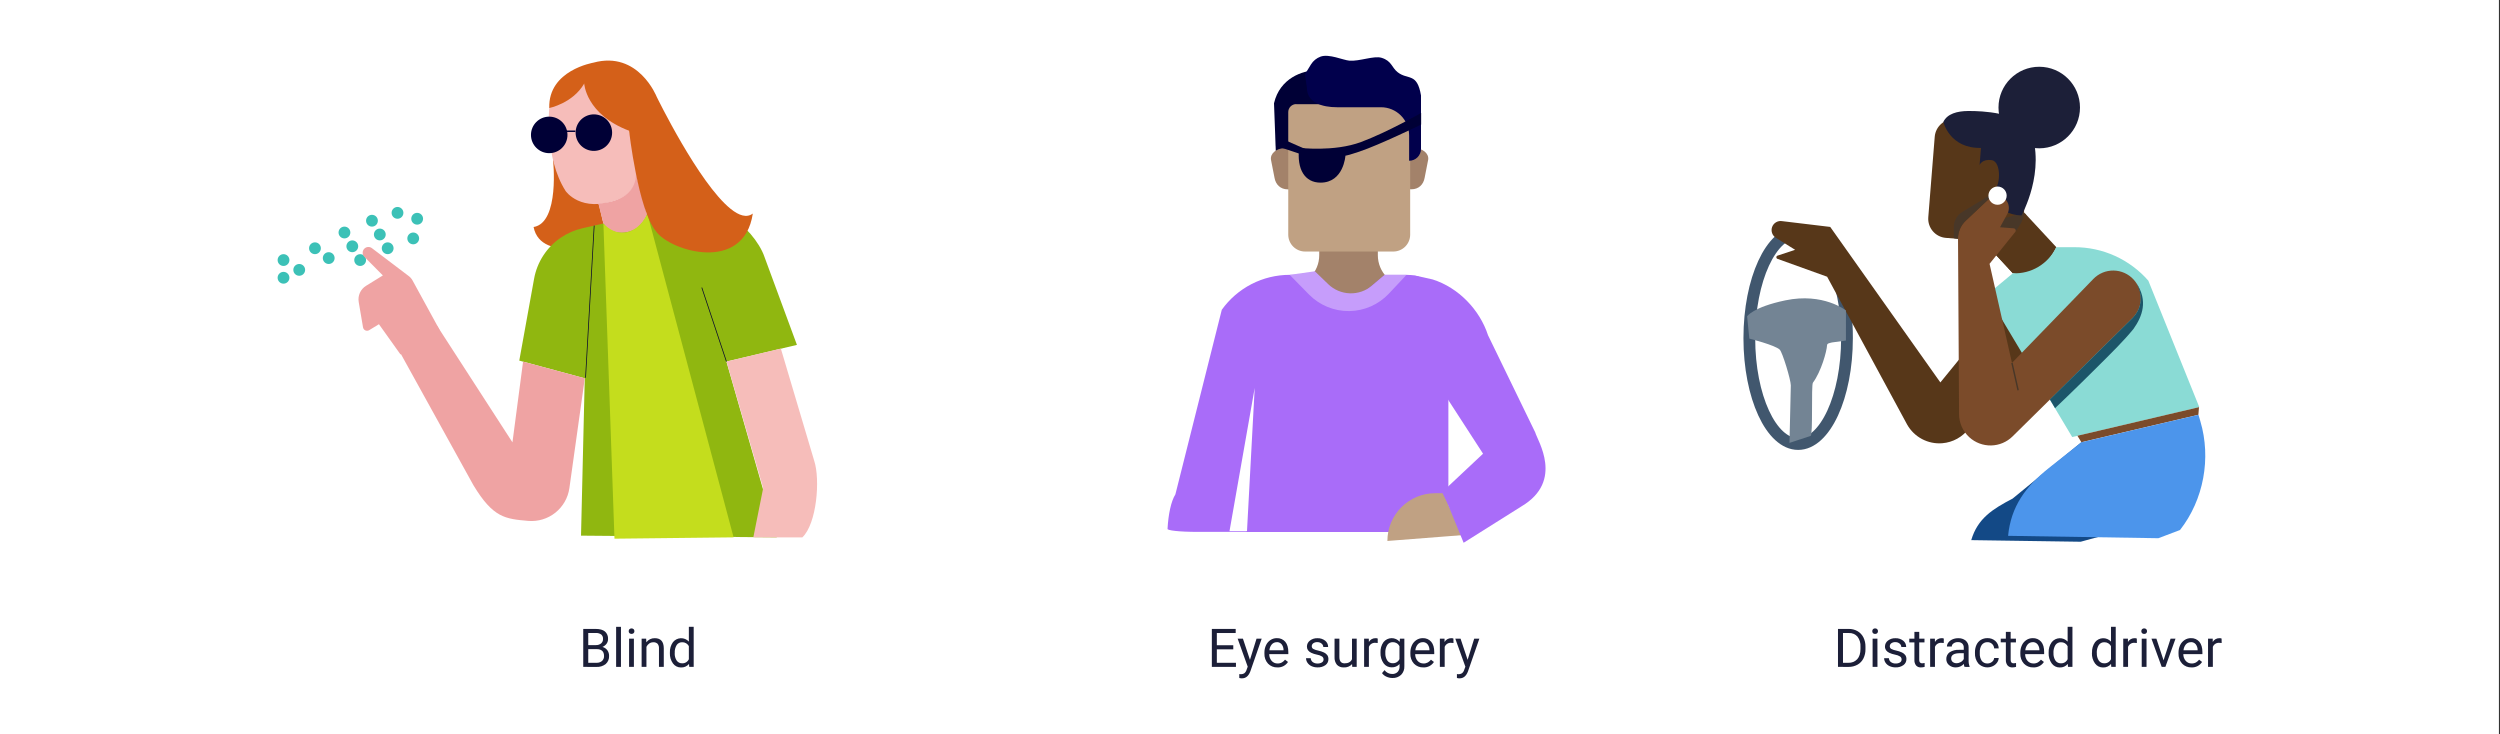 <svg width="1702" height="500" viewBox="0 0 1702 500" fill="none" xmlns="http://www.w3.org/2000/svg">
<rect x="0" y="0" width="1702" height="500" fill="#333333" stroke="none"/>
<g clip-path="url(#clip0_1_103)">
<path d="M1701.26 0H0V500H1701.26V0Z" fill="white"/>
<path d="M1257.43 230.211C1257.43 270.021 1242.54 302.298 1224.18 302.298C1205.83 302.298 1190.94 269.981 1190.94 230.211C1190.94 190.441 1205.83 158.114 1224.18 158.114C1236.24 158.114 1246.78 172.01 1252.62 192.804C1255.9 204.999 1257.52 217.582 1257.43 230.211Z" stroke="#41576E" stroke-width="8" stroke-miterlimit="10"/>
<path d="M397.072 454.016V428.172H405.52C408.319 428.172 410.425 428.751 411.838 429.909C412.563 430.547 413.132 431.343 413.499 432.236C413.867 433.13 414.024 434.096 413.957 435.06C413.976 436.208 413.621 437.331 412.948 438.261C412.222 439.218 411.253 439.964 410.142 440.422C411.465 440.768 412.631 441.551 413.453 442.644C414.273 443.783 414.698 445.159 414.664 446.562C414.716 447.583 414.541 448.602 414.152 449.547C413.763 450.492 413.169 451.339 412.413 452.026C410.612 453.463 408.344 454.183 406.045 454.046L397.072 454.016ZM400.484 439.19H405.621C406.91 439.255 408.181 438.858 409.204 438.069C409.642 437.699 409.99 437.234 410.221 436.709C410.452 436.184 410.56 435.613 410.536 435.039C410.587 434.461 410.502 433.879 410.286 433.34C410.071 432.802 409.731 432.321 409.294 431.939C408.182 431.194 406.855 430.839 405.52 430.929H400.473L400.484 439.19ZM400.484 441.927V451.228H406.105C407.467 451.302 408.806 450.862 409.86 449.996C410.321 449.562 410.683 449.033 410.92 448.446C411.157 447.858 411.264 447.226 411.232 446.593C411.232 443.482 409.55 441.927 406.186 441.927H400.484Z" fill="#1C1F38"/>
<path d="M422.747 454.015H419.457V426.748H422.747V454.015Z" fill="#1C1F38"/>
<path d="M428.016 429.717C428.007 429.222 428.179 428.74 428.501 428.364C428.899 428.007 429.415 427.81 429.949 427.81C430.484 427.81 430.999 428.007 431.398 428.364C431.734 428.733 431.914 429.218 431.902 429.717C431.915 430.207 431.734 430.683 431.398 431.04C430.994 431.385 430.48 431.575 429.949 431.575C429.418 431.575 428.905 431.385 428.501 431.04C428.175 430.678 428.001 430.204 428.016 429.717ZM431.559 454.015H428.279V434.827H431.559V454.015Z" fill="#1C1F38"/>
<path d="M439.915 434.827L440.026 437.241C440.694 436.356 441.564 435.644 442.563 435.162C443.561 434.681 444.66 434.445 445.769 434.474C449.806 434.474 451.851 436.763 451.905 441.341V454.015H448.625V441.301C448.697 440.208 448.359 439.127 447.676 438.271C447.29 437.911 446.833 437.635 446.334 437.461C445.835 437.287 445.306 437.219 444.779 437.261C443.778 437.241 442.796 437.538 441.974 438.109C441.163 438.679 440.515 439.453 440.096 440.351V454.015H436.816V434.827H439.915Z" fill="#1C1F38"/>
<path d="M456.064 444.25C455.948 441.725 456.684 439.236 458.153 437.18C458.794 436.375 459.601 435.718 460.52 435.255C461.438 434.792 462.446 434.533 463.474 434.497C464.502 434.46 465.526 434.647 466.475 435.044C467.424 435.441 468.276 436.039 468.972 436.796V426.748H472.262V454.016H469.235L469.073 451.996C468.41 452.796 467.569 453.431 466.618 453.85C465.667 454.269 464.631 454.461 463.593 454.409C462.532 454.427 461.484 454.187 460.536 453.711C459.589 453.234 458.771 452.535 458.153 451.673C456.673 449.599 455.934 447.088 456.053 444.543L456.064 444.25ZM459.344 444.623C459.236 446.428 459.71 448.219 460.696 449.734C461.113 450.328 461.673 450.809 462.323 451.132C462.974 451.454 463.695 451.609 464.42 451.582C465.373 451.623 466.316 451.378 467.127 450.877C467.938 450.377 468.581 449.644 468.972 448.774V439.957C468.563 439.114 467.918 438.409 467.115 437.926C466.312 437.444 465.386 437.206 464.451 437.241C463.719 437.211 462.992 437.366 462.336 437.691C461.68 438.015 461.116 438.5 460.696 439.099C459.692 440.758 459.23 442.689 459.374 444.623H459.344Z" fill="#1C1F38"/>
<path d="M839.617 442.068H828.425V451.228H841.434V454.015H825.023V428.172H841.253V430.959H828.425V439.281H839.617V442.068Z" fill="#1C1F38"/>
<path d="M850.972 449.208L855.443 434.807H858.956L851.245 457.025C850.047 460.216 848.15 461.812 845.552 461.812H844.927L843.705 461.58V458.914L844.594 458.984C845.507 459.039 846.414 458.806 847.187 458.318C847.939 457.669 848.474 456.805 848.722 455.844L849.448 453.894L842.605 434.827H846.188L850.972 449.208Z" fill="#1C1F38"/>
<path d="M869.623 454.369C868.444 454.413 867.269 454.207 866.175 453.765C865.081 453.323 864.093 452.655 863.275 451.804C862.435 450.878 861.787 449.796 861.366 448.62C860.945 447.443 860.76 446.195 860.822 444.947V444.341C860.79 442.58 861.163 440.835 861.912 439.241C862.574 437.809 863.622 436.592 864.94 435.726C866.2 434.893 867.678 434.45 869.189 434.454C870.283 434.393 871.377 434.583 872.386 435.01C873.395 435.437 874.294 436.09 875.012 436.918C876.392 438.567 877.085 440.924 877.092 443.987V445.351H864.092C864.064 447.035 864.657 448.671 865.757 449.946C866.262 450.514 866.885 450.965 867.583 451.267C868.28 451.568 869.035 451.714 869.795 451.693C870.824 451.725 871.842 451.477 872.742 450.976C873.562 450.496 874.279 449.857 874.851 449.097L876.869 450.663C876.098 451.867 875.02 452.845 873.747 453.496C872.474 454.148 871.051 454.449 869.623 454.369ZM869.209 437.201C868.583 437.19 867.962 437.313 867.388 437.562C866.813 437.811 866.299 438.18 865.879 438.645C864.911 439.782 864.328 441.196 864.213 442.684H873.832V442.432C873.828 441.024 873.352 439.658 872.479 438.554C872.073 438.091 871.569 437.724 871.003 437.481C870.437 437.238 869.824 437.125 869.209 437.15V437.201Z" fill="#1C1F38"/>
<path d="M901.082 448.966C901.09 448.573 901.003 448.183 900.827 447.831C900.651 447.479 900.392 447.176 900.073 446.946C899.004 446.296 897.817 445.863 896.581 445.674C895.212 445.419 893.882 444.988 892.624 444.391C891.764 443.994 891.018 443.386 890.454 442.624C889.978 441.896 889.735 441.04 889.758 440.17C889.751 439.385 889.93 438.609 890.281 437.907C890.632 437.204 891.144 436.596 891.776 436.13C893.228 434.999 895.034 434.419 896.873 434.494C898.783 434.411 900.661 435.008 902.172 436.181C902.818 436.695 903.336 437.352 903.686 438.1C904.036 438.848 904.209 439.667 904.19 440.493H900.89C900.888 440.045 900.784 439.603 900.586 439.201C900.389 438.798 900.103 438.446 899.75 438.17C898.945 437.489 897.917 437.13 896.863 437.16C895.868 437.104 894.882 437.378 894.057 437.938C893.742 438.171 893.486 438.475 893.31 438.826C893.135 439.178 893.045 439.565 893.048 439.958C893.034 440.312 893.113 440.663 893.278 440.977C893.443 441.291 893.687 441.556 893.987 441.745C895.056 442.308 896.207 442.7 897.398 442.907C898.773 443.191 900.11 443.631 901.385 444.219C902.279 444.635 903.056 445.266 903.645 446.057C904.151 446.838 904.408 447.753 904.382 448.683C904.408 449.483 904.237 450.276 903.885 450.994C903.533 451.713 903.011 452.334 902.364 452.804C900.805 453.899 898.927 454.446 897.025 454.359C895.619 454.386 894.224 454.107 892.937 453.541C891.821 453.048 890.861 452.259 890.162 451.258C889.507 450.334 889.154 449.23 889.152 448.097H892.352C892.364 448.604 892.489 449.102 892.718 449.554C892.947 450.007 893.273 450.403 893.674 450.713C894.614 451.412 895.764 451.768 896.934 451.723C897.996 451.781 899.051 451.517 899.962 450.966C900.305 450.758 900.589 450.464 900.785 450.114C900.982 449.763 901.084 449.368 901.082 448.966Z" fill="#1C1F38"/>
<path d="M920.49 452.117C919.781 452.892 918.906 453.497 917.931 453.887C916.956 454.276 915.906 454.441 914.858 454.369C913.996 454.427 913.132 454.298 912.325 453.989C911.519 453.68 910.788 453.2 910.185 452.581C909.011 451.085 908.432 449.207 908.56 447.31V434.827H911.851V447.239C911.851 450.148 913.031 451.602 915.393 451.602C917.906 451.602 919.572 450.673 920.44 448.794V434.827H923.639V454.016H920.611L920.49 452.117Z" fill="#1C1F38"/>
<path d="M937.936 437.756C937.406 437.672 936.866 437.632 936.326 437.635C935.396 437.559 934.466 437.785 933.676 438.28C932.886 438.775 932.286 439.512 931.946 440.382V454.015H928.685V434.827H931.876L931.936 437.049C932.386 436.242 933.056 435.574 933.856 435.12C934.666 434.666 935.586 434.442 936.506 434.474C937.006 434.446 937.506 434.533 937.956 434.726L937.936 437.756Z" fill="#1C1F38"/>
<path d="M939.836 444.25C939.706 441.703 940.436 439.186 941.916 437.11C942.576 436.295 943.406 435.635 944.346 435.176C945.286 434.718 946.316 434.471 947.366 434.455C948.416 434.439 949.456 434.653 950.406 435.082C951.366 435.511 952.216 436.144 952.896 436.938L953.056 434.807H956.086V453.551C956.146 454.63 955.976 455.71 955.596 456.722C955.216 457.733 954.636 458.655 953.876 459.429C953.076 460.164 952.146 460.733 951.126 461.103C950.106 461.472 949.026 461.634 947.946 461.58C946.546 461.575 945.176 461.272 943.906 460.691C942.686 460.182 941.636 459.338 940.876 458.257L942.586 456.237C943.176 457.045 943.956 457.702 944.856 458.155C945.746 458.607 946.736 458.843 947.736 458.843C948.416 458.883 949.106 458.785 949.746 458.554C950.386 458.323 950.976 457.964 951.476 457.5C951.946 456.99 952.306 456.391 952.536 455.738C952.766 455.086 952.856 454.393 952.816 453.702V452.046C952.146 452.804 951.316 453.401 950.386 453.794C949.456 454.188 948.446 454.367 947.436 454.319C946.376 454.342 945.326 454.107 944.376 453.633C943.426 453.16 942.606 452.463 941.986 451.602C940.476 449.457 939.716 446.871 939.836 444.25ZM943.136 444.623C943.046 446.404 943.516 448.169 944.466 449.673C944.886 450.272 945.446 450.757 946.096 451.082C946.746 451.407 947.466 451.561 948.196 451.531C949.146 451.567 950.096 451.318 950.906 450.817C951.716 450.315 952.356 449.583 952.756 448.713V439.937C952.346 439.093 951.706 438.384 950.896 437.897C950.096 437.41 949.176 437.164 948.236 437.19C947.506 437.162 946.776 437.317 946.126 437.641C945.476 437.966 944.906 438.45 944.486 439.049C943.466 440.721 942.996 442.669 943.136 444.623Z" fill="#1C1F38"/>
<path d="M968.976 454.369C967.796 454.412 966.616 454.205 965.526 453.764C964.426 453.322 963.436 452.654 962.616 451.804C960.926 449.931 960.056 447.465 960.176 444.947V444.341C960.146 442.58 960.516 440.835 961.266 439.241C961.926 437.809 962.976 436.592 964.296 435.726C965.556 434.893 967.036 434.45 968.546 434.454C969.636 434.393 970.726 434.583 971.736 435.01C972.746 435.437 973.646 436.09 974.366 436.918C975.756 438.567 976.446 440.924 976.436 443.987V445.351H963.456C963.426 447.034 964.016 448.669 965.106 449.946C965.616 450.512 966.236 450.962 966.936 451.264C967.636 451.565 968.386 451.712 969.146 451.693C970.176 451.725 971.186 451.481 972.086 450.986C972.906 450.503 973.616 449.865 974.196 449.107L976.216 450.673C975.436 451.874 974.366 452.849 973.096 453.498C971.826 454.147 970.406 454.448 968.976 454.369ZM968.566 437.201C967.936 437.19 967.316 437.313 966.746 437.562C966.166 437.811 965.656 438.18 965.236 438.645C964.266 439.782 963.686 441.196 963.566 442.684H973.176V442.432C973.176 441.025 972.706 439.66 971.836 438.554C971.426 438.091 970.926 437.724 970.356 437.481C969.786 437.238 969.176 437.125 968.566 437.15V437.201Z" fill="#1C1F38"/>
<path d="M989.536 437.756C988.996 437.672 988.456 437.632 987.916 437.635C986.996 437.559 986.066 437.785 985.276 438.28C984.486 438.775 983.876 439.512 983.536 440.382V454.015H980.256V434.827H983.446V437.049C983.906 436.245 984.576 435.581 985.386 435.128C986.196 434.674 987.106 434.448 988.036 434.474C988.526 434.446 989.026 434.533 989.486 434.726L989.536 437.756Z" fill="#1C1F38"/>
<path d="M999.156 449.208L1003.63 434.807H1007.14L999.416 457.025C998.226 460.216 996.326 461.812 993.726 461.812H993.096L991.876 461.58V458.914L992.766 458.984C993.676 459.039 994.586 458.806 995.356 458.318C996.116 457.672 996.646 456.807 996.896 455.844L997.626 453.894L990.776 434.827H994.356L999.156 449.208Z" fill="#1C1F38"/>
<path d="M1251.3 454.016V428.172H1258.6C1260.68 428.131 1262.74 428.643 1264.55 429.657C1266.29 430.643 1267.69 432.118 1268.59 433.898C1269.56 435.863 1270.05 438.03 1270.01 440.22V441.897C1270.07 444.114 1269.58 446.311 1268.6 448.3C1267.71 450.083 1266.3 451.557 1264.56 452.531C1262.71 453.54 1260.62 454.057 1258.51 454.036L1251.3 454.016ZM1254.71 430.959V451.228H1258.3C1259.44 451.293 1260.57 451.106 1261.63 450.682C1262.69 450.258 1263.64 449.607 1264.42 448.774C1265.88 447.138 1266.61 444.812 1266.61 441.796V440.281C1266.78 437.83 1266.07 435.4 1264.59 433.434C1263.87 432.609 1262.96 431.958 1261.95 431.529C1260.94 431.101 1259.84 430.906 1258.74 430.959H1254.71Z" fill="#1C1F38"/>
<path d="M1274.64 429.717C1274.63 429.222 1274.8 428.74 1275.12 428.364C1275.31 428.172 1275.53 428.023 1275.78 427.927C1276.03 427.831 1276.3 427.791 1276.57 427.809C1276.83 427.791 1277.1 427.831 1277.36 427.927C1277.61 428.023 1277.84 428.172 1278.03 428.364C1278.35 428.739 1278.53 429.221 1278.52 429.717C1278.53 430.205 1278.36 430.679 1278.03 431.04C1277.84 431.229 1277.61 431.374 1277.35 431.467C1277.1 431.559 1276.83 431.596 1276.57 431.575C1276.3 431.597 1276.03 431.56 1275.78 431.467C1275.54 431.375 1275.31 431.229 1275.12 431.04C1274.8 430.678 1274.62 430.204 1274.64 429.717ZM1278.18 454.015H1274.87V434.827H1278.15L1278.18 454.015Z" fill="#1C1F38"/>
<path d="M1294.61 448.966C1294.62 448.573 1294.53 448.183 1294.36 447.831C1294.18 447.479 1293.92 447.175 1293.6 446.946C1292.53 446.296 1291.34 445.864 1290.1 445.674C1288.73 445.418 1287.4 444.987 1286.14 444.391C1285.29 443.994 1284.54 443.386 1283.98 442.624C1283.51 441.896 1283.26 441.04 1283.29 440.17C1283.28 439.385 1283.46 438.61 1283.81 437.908C1284.16 437.206 1284.67 436.597 1285.3 436.13C1286.76 434.999 1288.57 434.419 1290.41 434.494C1292.32 434.413 1294.19 435.011 1295.7 436.181C1296.35 436.694 1296.87 437.351 1297.22 438.099C1297.57 438.848 1297.74 439.667 1297.72 440.493H1294.42C1294.42 440.044 1294.31 439.601 1294.11 439.198C1293.91 438.796 1293.62 438.444 1293.27 438.17C1292.47 437.487 1291.44 437.127 1290.39 437.16C1289.4 437.103 1288.41 437.376 1287.59 437.938C1287.27 438.17 1287.01 438.474 1286.84 438.825C1286.66 439.177 1286.57 439.565 1286.58 439.958C1286.56 440.312 1286.64 440.664 1286.81 440.977C1286.97 441.291 1287.22 441.556 1287.52 441.745C1288.58 442.307 1289.73 442.695 1290.92 442.897C1292.29 443.18 1293.62 443.621 1294.89 444.209C1295.79 444.619 1296.57 445.252 1297.15 446.047C1297.66 446.826 1297.92 447.743 1297.89 448.673C1297.92 449.473 1297.75 450.266 1297.39 450.985C1297.04 451.703 1296.52 452.324 1295.87 452.794C1294.31 453.889 1292.44 454.436 1290.53 454.349C1289.14 454.37 1287.77 454.091 1286.5 453.531C1285.38 453.041 1284.42 452.251 1283.72 451.249C1283.07 450.324 1282.71 449.22 1282.71 448.087H1285.97C1285.98 448.595 1286.11 449.093 1286.33 449.546C1286.56 449.999 1286.89 450.394 1287.29 450.703C1288.23 451.402 1289.38 451.758 1290.54 451.713C1291.61 451.773 1292.66 451.509 1293.57 450.956C1293.9 450.74 1294.17 450.444 1294.35 450.096C1294.53 449.748 1294.62 449.359 1294.61 448.966Z" fill="#1C1F38"/>
<path d="M1306.62 430.162V434.807H1310.19V437.342H1306.61V449.269C1306.56 449.887 1306.74 450.502 1307.1 451.006C1307.31 451.216 1307.56 451.377 1307.84 451.476C1308.13 451.576 1308.42 451.612 1308.72 451.582C1309.25 451.563 1309.77 451.492 1310.29 451.37V454.015C1309.46 454.248 1308.62 454.367 1307.76 454.369C1307.15 454.415 1306.53 454.319 1305.95 454.088C1305.38 453.857 1304.87 453.497 1304.45 453.036C1303.64 451.95 1303.24 450.611 1303.33 449.259V437.342H1299.84V434.827H1303.33V430.182L1306.62 430.162Z" fill="#1C1F38"/>
<path d="M1323.31 437.756C1322.78 437.672 1322.24 437.632 1321.7 437.635C1320.77 437.559 1319.84 437.785 1319.05 438.28C1318.26 438.775 1317.66 439.512 1317.32 440.382V454.015H1314.04V434.827H1317.26L1317.32 437.049C1317.77 436.242 1318.44 435.574 1319.24 435.12C1320.05 434.666 1320.97 434.442 1321.89 434.474C1322.39 434.446 1322.89 434.533 1323.34 434.726L1323.31 437.756Z" fill="#1C1F38"/>
<path d="M1337.44 454.015C1337.19 453.369 1337.03 452.688 1336.98 451.996C1336.29 452.752 1335.44 453.355 1334.5 453.764C1333.56 454.173 1332.54 454.379 1331.52 454.369C1329.82 454.436 1328.16 453.863 1326.86 452.763C1326.27 452.266 1325.81 451.645 1325.5 450.947C1325.18 450.249 1325.03 449.489 1325.04 448.723C1325 447.817 1325.19 446.917 1325.59 446.102C1325.99 445.288 1326.58 444.585 1327.32 444.058C1329.23 442.847 1331.48 442.268 1333.74 442.402H1336.93V440.887C1336.96 440.386 1336.88 439.884 1336.71 439.414C1336.53 438.943 1336.27 438.513 1335.92 438.15C1335.51 437.788 1335.03 437.512 1334.51 437.339C1333.99 437.165 1333.44 437.098 1332.89 437.14C1331.84 437.101 1330.81 437.414 1329.95 438.029C1329.59 438.259 1329.3 438.575 1329.09 438.949C1328.88 439.323 1328.77 439.742 1328.76 440.17H1325.46C1325.48 439.158 1325.84 438.181 1326.47 437.392C1327.2 436.466 1328.15 435.736 1329.24 435.272C1330.45 434.746 1331.76 434.481 1333.08 434.494C1334.96 434.384 1336.81 434.975 1338.28 436.15C1338.91 436.732 1339.41 437.44 1339.75 438.229C1340.08 439.017 1340.25 439.868 1340.23 440.725V449.562C1340.17 450.997 1340.4 452.429 1340.91 453.773V454.056L1337.44 454.015ZM1331.99 451.511C1333.02 451.513 1334.03 451.238 1334.92 450.713C1335.79 450.244 1336.5 449.518 1336.94 448.633V444.694H1334.42C1330.38 444.694 1328.36 445.876 1328.36 448.229C1328.34 448.681 1328.42 449.132 1328.59 449.55C1328.77 449.968 1329.03 450.341 1329.37 450.642C1330.12 451.239 1331.06 451.547 1332.02 451.511H1331.99Z" fill="#1C1F38"/>
<path d="M1353.09 451.693C1354.19 451.703 1355.26 451.324 1356.12 450.622C1356.54 450.311 1356.9 449.912 1357.16 449.453C1357.42 448.993 1357.58 448.483 1357.63 447.956H1360.74C1360.66 449.09 1360.27 450.179 1359.6 451.097C1358.88 452.11 1357.92 452.926 1356.8 453.47C1355.18 454.277 1353.34 454.545 1351.55 454.234C1349.77 453.924 1348.13 453.051 1346.87 451.743C1345.24 449.728 1344.41 447.174 1344.56 444.583V444.028C1344.52 442.31 1344.87 440.606 1345.57 439.039C1346.2 437.643 1347.22 436.463 1348.52 435.645C1349.89 434.822 1351.47 434.405 1353.07 434.444C1355.04 434.379 1356.96 435.069 1358.44 436.372C1359.14 437.013 1359.71 437.792 1360.1 438.661C1360.49 439.529 1360.7 440.469 1360.72 441.422H1357.63C1357.57 440.268 1357.06 439.183 1356.22 438.392C1355.37 437.593 1354.25 437.16 1353.09 437.19C1352.35 437.156 1351.61 437.301 1350.93 437.614C1350.26 437.927 1349.67 438.399 1349.21 438.988C1348.2 440.529 1347.72 442.359 1347.84 444.199V444.825C1347.73 446.632 1348.2 448.426 1349.2 449.935C1349.66 450.52 1350.25 450.986 1350.93 451.291C1351.61 451.597 1352.35 451.735 1353.09 451.693Z" fill="#1C1F38"/>
<path d="M1368.86 430.162V434.807H1372.45V437.342H1368.86V449.269C1368.81 449.886 1368.98 450.5 1369.34 451.006C1369.55 451.217 1369.81 451.379 1370.09 451.478C1370.37 451.578 1370.68 451.613 1370.97 451.582C1371.5 451.563 1372.02 451.492 1372.53 451.37V454.015C1371.71 454.249 1370.86 454.368 1370.01 454.369C1369.4 454.41 1368.78 454.309 1368.21 454.072C1367.63 453.836 1367.12 453.471 1366.71 453.006C1365.9 451.92 1365.51 450.581 1365.59 449.229V437.312H1362.1V434.827H1365.59V430.182L1368.86 430.162Z" fill="#1C1F38"/>
<path d="M1384.24 454.369C1383.06 454.412 1381.89 454.206 1380.79 453.764C1379.7 453.322 1378.71 452.654 1377.89 451.804C1376.2 449.931 1375.32 447.466 1375.44 444.947V444.341C1375.41 442.58 1375.78 440.835 1376.53 439.241C1377.19 437.809 1378.24 436.592 1379.56 435.726C1380.82 434.893 1382.3 434.45 1383.81 434.454C1384.9 434.394 1386 434.585 1387.01 435.012C1388.02 435.439 1388.91 436.091 1389.63 436.918C1391.01 438.568 1391.69 440.924 1391.65 443.987V445.351H1378.72C1378.69 447.034 1379.28 448.669 1380.38 449.946C1380.88 450.513 1381.51 450.963 1382.2 451.265C1382.9 451.566 1383.66 451.713 1384.42 451.693C1385.44 451.724 1386.46 451.476 1387.36 450.976C1388.18 450.493 1388.9 449.855 1389.47 449.097L1391.49 450.663C1390.72 451.867 1389.64 452.845 1388.37 453.496C1387.09 454.148 1385.67 454.449 1384.24 454.369ZM1383.83 437.201C1383.2 437.19 1382.58 437.313 1382.01 437.562C1381.43 437.812 1380.92 438.181 1380.5 438.645C1379.53 439.783 1378.95 441.196 1378.82 442.685H1388.44V442.432C1388.44 441.026 1387.97 439.66 1387.1 438.554C1386.7 438.096 1386.2 437.733 1385.64 437.49C1385.08 437.248 1384.48 437.132 1383.87 437.15L1383.83 437.201Z" fill="#1C1F38"/>
<path d="M1394.72 444.25C1394.61 441.724 1395.35 439.235 1396.82 437.18C1397.46 436.375 1398.27 435.718 1399.19 435.255C1400.11 434.792 1401.11 434.533 1402.14 434.497C1403.17 434.46 1404.19 434.647 1405.14 435.044C1406.09 435.441 1406.94 436.039 1407.64 436.796V426.748H1410.92V454.016H1407.89L1407.74 451.996C1407.08 452.797 1406.23 453.432 1405.28 453.851C1404.33 454.27 1403.29 454.461 1402.25 454.409C1401.19 454.427 1400.14 454.187 1399.2 453.711C1398.25 453.234 1397.44 452.535 1396.82 451.673C1395.34 449.6 1394.59 447.089 1394.71 444.543L1394.72 444.25ZM1398.01 444.623C1397.91 446.426 1398.38 448.216 1399.35 449.734C1399.77 450.328 1400.33 450.809 1400.98 451.132C1401.63 451.454 1402.35 451.609 1403.08 451.582C1404.03 451.624 1404.98 451.379 1405.79 450.878C1406.6 450.378 1407.25 449.645 1407.64 448.774V439.957C1407.23 439.115 1406.58 438.41 1405.78 437.928C1404.98 437.446 1404.05 437.207 1403.12 437.241C1402.39 437.21 1401.66 437.363 1401 437.688C1400.34 438.013 1399.77 438.498 1399.35 439.099C1398.34 440.757 1397.87 442.686 1398 444.623H1398.01Z" fill="#1C1F38"/>
<path d="M1424.24 444.25C1424.13 441.725 1424.86 439.236 1426.33 437.18C1426.97 436.375 1427.78 435.718 1428.7 435.255C1429.62 434.791 1430.63 434.533 1431.66 434.496C1432.69 434.46 1433.71 434.646 1434.66 435.043C1435.61 435.44 1436.46 436.039 1437.16 436.796V426.748H1440.39V454.016H1437.36L1437.2 451.996C1436.54 452.796 1435.7 453.431 1434.74 453.85C1433.79 454.269 1432.76 454.461 1431.72 454.409C1430.66 454.427 1429.61 454.187 1428.66 453.711C1427.72 453.234 1426.9 452.535 1426.28 451.673C1424.8 449.599 1424.06 447.088 1424.18 444.543L1424.24 444.25ZM1427.52 444.623C1427.42 446.427 1427.89 448.217 1428.87 449.734C1429.29 450.328 1429.85 450.809 1430.5 451.132C1431.15 451.454 1431.87 451.609 1432.6 451.582C1433.55 451.622 1434.5 451.377 1435.31 450.877C1436.12 450.376 1436.77 449.644 1437.16 448.774V439.957C1436.75 439.114 1436.1 438.409 1435.3 437.927C1434.49 437.444 1433.57 437.206 1432.63 437.241C1431.9 437.211 1431.17 437.366 1430.51 437.691C1429.86 438.015 1429.29 438.5 1428.87 439.099C1427.85 440.753 1427.37 442.683 1427.49 444.623H1427.52Z" fill="#1C1F38"/>
<path d="M1454.78 437.756C1454.25 437.673 1453.71 437.632 1453.17 437.635C1452.24 437.558 1451.31 437.784 1450.52 438.279C1449.73 438.774 1449.12 439.512 1448.78 440.382V454.015H1445.5V434.827H1448.7V437.049C1449.16 436.247 1449.82 435.584 1450.63 435.13C1451.43 434.677 1452.35 434.45 1453.27 434.474C1453.77 434.445 1454.27 434.532 1454.73 434.726L1454.78 437.756Z" fill="#1C1F38"/>
<path d="M1457.81 429.717C1457.79 429.219 1457.97 428.734 1458.3 428.364C1458.49 428.172 1458.72 428.023 1458.96 427.927C1459.21 427.831 1459.48 427.791 1459.75 427.809C1460.02 427.792 1460.28 427.833 1460.53 427.928C1460.78 428.024 1461.01 428.173 1461.2 428.364C1461.53 428.734 1461.71 429.219 1461.7 429.717C1461.71 429.972 1461.67 430.228 1461.57 430.465C1461.48 430.702 1461.33 430.917 1461.15 431.093C1460.96 431.269 1460.74 431.404 1460.5 431.487C1460.26 431.57 1460 431.6 1459.75 431.575C1459.48 431.597 1459.22 431.56 1458.97 431.467C1458.72 431.375 1458.49 431.229 1458.3 431.04C1457.97 430.682 1457.79 430.206 1457.81 429.717ZM1461.36 454.015H1458.08V434.827H1461.36V454.015Z" fill="#1C1F38"/>
<path d="M1472.95 449.562L1477.73 434.827H1481.08L1474.2 454.015H1471.68L1464.72 434.827H1468.08L1472.95 449.562Z" fill="#1C1F38"/>
<path d="M1491.94 454.369C1490.76 454.411 1489.59 454.205 1488.5 453.763C1487.4 453.321 1486.41 452.654 1485.6 451.804C1484.76 450.878 1484.11 449.796 1483.69 448.62C1483.27 447.443 1483.08 446.195 1483.14 444.947V444.341C1483.11 442.58 1483.48 440.835 1484.23 439.241C1484.89 437.81 1485.94 436.593 1487.26 435.726C1488.52 434.892 1490 434.449 1491.51 434.454C1492.6 434.394 1493.69 434.585 1494.7 435.012C1495.71 435.439 1496.61 436.091 1497.32 436.918C1498.7 438.567 1499.4 440.924 1499.4 443.987V445.351H1486.4C1486.37 447.034 1486.96 448.672 1488.06 449.946C1488.56 450.513 1489.19 450.963 1489.88 451.265C1490.58 451.566 1491.34 451.712 1492.09 451.693C1493.12 451.724 1494.14 451.476 1495.04 450.976C1495.86 450.49 1496.57 449.853 1497.15 449.097L1499.17 450.663C1498.4 451.864 1497.33 452.84 1496.06 453.491C1494.79 454.142 1493.37 454.445 1491.94 454.369ZM1491.54 437.201C1490.91 437.19 1490.29 437.313 1489.71 437.562C1489.14 437.811 1488.62 438.18 1488.2 438.645C1487.23 439.782 1486.65 441.196 1486.53 442.685H1496.15V442.432C1496.15 441.024 1495.67 439.659 1494.8 438.554C1494.4 438.09 1493.89 437.724 1493.33 437.481C1492.77 437.238 1492.15 437.125 1491.54 437.15V437.201Z" fill="#1C1F38"/>
<path d="M1512.51 437.756C1511.98 437.673 1511.44 437.632 1510.9 437.635C1509.97 437.558 1509.04 437.784 1508.25 438.279C1507.46 438.774 1506.85 439.512 1506.51 440.382V454.015H1503.23V434.827H1506.43V437.049C1506.89 436.247 1507.55 435.584 1508.36 435.13C1509.16 434.677 1510.08 434.45 1511 434.474C1511.5 434.445 1512 434.532 1512.46 434.726L1512.51 437.756Z" fill="#1C1F38"/>
<path d="M428.267 88.996C428.267 88.996 430.074 77.19 437.805 78.978C437.805 78.978 442.781 80.523 442.226 93.238C442.226 93.238 440.581 106.69 433.637 109.548L428.267 88.996Z" fill="#FFBE99"/>
<path d="M376.503 108.76C376.503 108.76 381.277 151.61 363.262 154.559C368.308 180.18 413.806 164.658 413.806 164.658L407.75 139.259L376.503 108.76Z" fill="#D46019"/>
<path d="M373.94 73.544C373.94 73.544 370.458 107.083 385.042 129.998C385.042 129.998 395.336 145.318 420.558 135.876C420.558 135.876 441.087 129.352 432.155 104.71C432.155 104.71 425.443 73.615 418.105 62.435C418.156 62.435 387.545 44.782 373.94 73.544Z" fill="#F6BDBA"/>
<path d="M416.682 91.389C416.394 94.675 414.814 97.711 412.289 99.83C409.764 101.949 406.501 102.978 403.218 102.69C399.935 102.402 396.901 100.821 394.783 98.295C392.665 95.768 391.637 92.503 391.924 89.218C392.004 88.38 392.163 87.552 392.399 86.744C393.277 83.791 395.221 81.269 397.852 79.669C400.483 78.068 403.615 77.502 406.639 78.081C409.664 78.66 412.366 80.341 414.221 82.8C416.077 85.26 416.954 88.32 416.682 91.389Z" fill="#000036"/>
<path d="M385.031 89.35H391.723" stroke="#000036" stroke-miterlimit="10"/>
<path d="M407.387 138.592L411.101 153.418L430.105 166.779L440.602 146.419L432.871 118C432.871 118 435.444 136.552 407.387 138.592Z" fill="#EFA3A3"/>
<path d="M396.799 155.326L410.838 152.165C410.838 152.165 415.794 160.447 427.118 158.013C437.654 155.741 440.692 145.44 440.692 145.44L454.762 142.268C468.988 139.058 483.89 140.934 496.878 147.57C506.467 152.468 517.064 164.83 520.506 175.05L542.548 234.796L494.527 246.147L528.842 365.831L395.558 364.669L398.101 257.549L353.521 245.511L363.614 189.744C364.633 184.111 366.765 178.739 369.884 173.941C373.004 169.142 377.048 165.015 381.781 161.8C386.34 158.725 391.434 156.529 396.799 155.326Z" fill="#90B710"/>
<path d="M410.797 152.186C410.797 152.186 417.599 160.366 427.147 158.013C436.695 155.66 440.722 145.44 440.722 145.44L499.431 365.831L418.336 366.739L410.797 152.186Z" fill="#C4DD1D"/>
<path d="M512.865 365.831L519.557 332.352L494.607 246.147L531.597 237.3L554.296 313.639C558.535 326.404 556.042 356.63 546.221 365.861" fill="#F6BDBA"/>
<path d="M373.939 73.545C373.939 73.545 389.896 70.384 397.727 56.901C397.727 56.901 398.838 77.867 428.268 88.996C428.268 88.996 434.394 142.965 446.627 157.498C455.872 170.808 506.396 186.442 512.512 145.379C508.394 148.5 503.105 146.793 497.373 142.137C475.694 124.696 447.071 65.879 447.071 65.879C447.071 65.879 434.667 34.279 403.995 42.652C403.955 42.732 373.142 47.721 373.939 73.545Z" fill="#D46019"/>
<path d="M494.557 246.147L477.783 195.773" stroke="#06062D" stroke-width="0.5" stroke-miterlimit="10"/>
<path d="M398.646 257.185L404.52 153.6" stroke="#06062D" stroke-width="0.5" stroke-miterlimit="10"/>
<path d="M373.908 104.276C380.77 104.276 386.332 98.71 386.332 91.844C386.332 84.978 380.77 79.412 373.908 79.412C367.047 79.412 361.484 84.978 361.484 91.844C361.484 98.71 367.047 104.276 373.908 104.276Z" fill="#000036"/>
<path d="M356.105 246.198L398.131 257.549L387.644 332.282C386.716 338.894 383.287 344.897 378.064 349.054C372.842 353.211 366.224 355.203 359.576 354.621C343.913 353.247 335.758 352.53 322.334 330.383L271.457 238.351L297.526 221.738L348.878 301.136L356.105 246.198Z" fill="#EFA3A3"/>
<path d="M193.017 181.069C195.235 181.069 197.034 179.269 197.034 177.05C197.034 174.83 195.235 173.03 193.017 173.03C190.798 173.03 189 174.83 189 177.05C189 179.269 190.798 181.069 193.017 181.069Z" fill="#3CC1B7"/>
<path d="M214.423 173.03C216.642 173.03 218.44 171.231 218.44 169.011C218.44 166.791 216.642 164.991 214.423 164.991C212.205 164.991 210.406 166.791 210.406 169.011C210.406 171.231 212.205 173.03 214.423 173.03Z" fill="#3CC1B7"/>
<path d="M223.79 179.726C226.009 179.726 227.807 177.926 227.807 175.706C227.807 173.486 226.009 171.687 223.79 171.687C221.572 171.687 219.773 173.486 219.773 175.706C219.773 177.926 221.572 179.726 223.79 179.726Z" fill="#3CC1B7"/>
<path d="M203.716 187.755C205.934 187.755 207.733 185.955 207.733 183.735C207.733 181.515 205.934 179.716 203.716 179.716C201.498 179.716 199.699 181.515 199.699 183.735C199.699 185.955 201.498 187.755 203.716 187.755Z" fill="#3CC1B7"/>
<path d="M234.497 162.315C236.716 162.315 238.514 160.515 238.514 158.296C238.514 156.076 236.716 154.276 234.497 154.276C232.279 154.276 230.48 156.076 230.48 158.296C230.48 160.515 232.279 162.315 234.497 162.315Z" fill="#3CC1B7"/>
<path d="M239.847 171.697C242.065 171.697 243.864 169.897 243.864 167.678C243.864 165.458 242.065 163.658 239.847 163.658C237.628 163.658 235.83 165.458 235.83 167.678C235.83 169.897 237.628 171.697 239.847 171.697Z" fill="#3CC1B7"/>
<path d="M245.196 181.069C247.415 181.069 249.213 179.269 249.213 177.05C249.213 174.83 247.415 173.03 245.196 173.03C242.978 173.03 241.18 174.83 241.18 177.05C241.18 179.269 242.978 181.069 245.196 181.069Z" fill="#3CC1B7"/>
<path d="M253.23 154.286C255.448 154.286 257.247 152.487 257.247 150.267C257.247 148.047 255.448 146.247 253.23 146.247C251.011 146.247 249.213 148.047 249.213 150.267C249.213 152.487 251.011 154.286 253.23 154.286Z" fill="#3CC1B7"/>
<path d="M258.579 163.658C260.798 163.658 262.596 161.859 262.596 159.639C262.596 157.419 260.798 155.619 258.579 155.619C256.361 155.619 254.562 157.419 254.562 159.639C254.562 161.859 256.361 163.658 258.579 163.658Z" fill="#3CC1B7"/>
<path d="M263.929 173.03C266.147 173.03 267.946 171.231 267.946 169.011C267.946 166.791 266.147 164.991 263.929 164.991C261.71 164.991 259.912 166.791 259.912 169.011C259.912 171.231 261.71 173.03 263.929 173.03Z" fill="#3CC1B7"/>
<path d="M270.62 148.934C272.839 148.934 274.637 147.134 274.637 144.914C274.637 142.695 272.839 140.895 270.62 140.895C268.402 140.895 266.603 142.695 266.603 144.914C266.603 147.134 268.402 148.934 270.62 148.934Z" fill="#3CC1B7"/>
<path d="M284.003 152.943C286.222 152.943 288.02 151.144 288.02 148.924C288.02 146.704 286.222 144.904 284.003 144.904C281.785 144.904 279.986 146.704 279.986 148.924C279.986 151.144 281.785 152.943 284.003 152.943Z" fill="#3CC1B7"/>
<path d="M281.327 166.334C283.546 166.334 285.344 164.535 285.344 162.315C285.344 160.095 283.546 158.296 281.327 158.296C279.109 158.296 277.31 160.095 277.31 162.315C277.31 164.535 279.109 166.334 281.327 166.334Z" fill="#3CC1B7"/>
<path d="M193.017 193.117C195.235 193.117 197.034 191.318 197.034 189.098C197.034 186.878 195.235 185.078 193.017 185.078C190.798 185.078 189 186.878 189 189.098C189 191.318 190.798 193.117 193.017 193.117Z" fill="#3CC1B7"/>
<path d="M272.659 241.3L257.984 220.728L251.353 224.767C250.964 225.007 250.523 225.148 250.068 225.177C249.612 225.206 249.157 225.122 248.741 224.934C248.325 224.745 247.962 224.457 247.684 224.095C247.406 223.734 247.22 223.309 247.144 222.859L244.207 205.579C243.852 203.46 244.136 201.284 245.022 199.327C245.908 197.37 247.357 195.721 249.183 194.591L260.648 187.522L248.032 174.808C247.307 174.076 246.9 173.086 246.9 172.055C246.9 171.025 247.307 170.036 248.032 169.304C248.699 168.628 249.589 168.217 250.536 168.148C251.483 168.079 252.422 168.357 253.18 168.93L278.341 187.997C279.406 188.811 280.283 189.844 280.915 191.027L299.203 224.454L272.659 241.3Z" fill="#EFA3A3"/>
<path d="M910.216 49.256L896.328 47.893C886.891 47.893 871.298 53.165 867.342 70.303L869.28 121.969H876.809V106.124H910.216V49.256Z" fill="#000036"/>
<path d="M938.036 173.777V150.802H898.136V173.777C898.136 176.567 897.586 179.329 896.518 181.905C895.449 184.481 893.884 186.822 891.91 188.792C889.937 190.762 887.594 192.323 885.017 193.386C882.44 194.448 879.678 194.992 876.891 194.985L918.079 240.734L959.276 194.985C956.486 194.992 953.726 194.448 951.156 193.386C948.576 192.323 946.236 190.762 944.256 188.792C942.286 186.822 940.716 184.481 939.646 181.905C938.586 179.329 938.036 176.567 938.036 173.777Z" fill="#A3826A"/>
<path d="M886.65 100.923H874.246C869.301 100.923 864.597 104.347 865.284 108.77L867.696 121.071C868.483 125.625 871.733 128.908 876.658 128.908H889.052C889.174 128.921 889.297 128.911 889.415 128.876C889.532 128.841 889.641 128.782 889.735 128.704C889.83 128.626 889.907 128.529 889.963 128.42C890.019 128.311 890.053 128.192 890.061 128.069L887.649 101.812C887.647 101.686 887.619 101.562 887.566 101.448C887.514 101.334 887.438 101.232 887.344 101.148C887.251 101.065 887.14 101.001 887.021 100.963C886.901 100.924 886.775 100.91 886.65 100.923Z" fill="#A3826A"/>
<path d="M963.316 100.923H950.886C950.766 100.915 950.646 100.93 950.536 100.969C950.426 101.007 950.316 101.067 950.236 101.146C950.146 101.225 950.066 101.321 950.016 101.428C949.966 101.536 949.936 101.652 949.926 101.771L947.516 128.029C947.526 128.152 947.556 128.272 947.616 128.381C947.666 128.491 947.746 128.588 947.836 128.667C947.936 128.745 948.046 128.804 948.166 128.838C948.276 128.873 948.406 128.882 948.526 128.867H960.926C965.876 128.867 969.106 125.585 969.896 121.03L972.306 108.73C972.966 104.347 968.256 100.923 963.316 100.923Z" fill="#A3826A"/>
<path d="M882.491 70.919H954.746C956.146 70.919 957.496 71.478 958.496 72.472C959.486 73.466 960.046 74.815 960.046 76.221V159.72C960.046 161.231 959.756 162.729 959.176 164.127C958.606 165.525 957.756 166.795 956.686 167.866C955.626 168.936 954.356 169.785 952.956 170.365C951.566 170.944 950.066 171.243 948.556 171.243H888.526C885.48 171.243 882.559 170.032 880.405 167.876C878.251 165.721 877.041 162.798 877.041 159.75V76.312C877.041 74.868 877.614 73.484 878.634 72.463C879.654 71.442 881.038 70.868 882.481 70.868L882.491 70.919Z" fill="#C0A183"/>
<path d="M848.599 362.195H986.056V215.618C986.056 211.874 985.316 208.167 983.886 204.708C982.456 201.249 980.356 198.107 977.716 195.459C975.066 192.812 971.926 190.711 968.476 189.279C965.016 187.846 961.316 187.108 957.566 187.108H942.736L918.078 207.751L893.421 187.108H877.989C868.955 187.115 860.052 189.277 852.019 193.412C843.986 197.548 837.053 203.54 831.795 210.891L800.205 336.564C797.227 341.3 795.401 350.187 794.856 360.094C794.805 361.034 801.921 362.114 816.05 362.114H848.347L848.599 362.195ZM842.312 361.609H837.043L854.201 264.073L848.953 361.609H842.312Z" fill="#A96CF9"/>
<path d="M957.566 187.108H942.736L934.066 194.47C929.848 198.02 924.467 199.881 918.959 199.694C913.452 199.508 908.208 197.287 904.241 193.46L895.158 184.684L878 187.108L891.201 200.53C894.764 204.148 899.021 207.01 903.715 208.944C908.41 210.878 913.447 211.843 918.523 211.783C923.6 211.722 928.612 210.637 933.256 208.593C937.906 206.548 942.096 203.586 945.566 199.883L957.566 187.108Z" fill="#C69DFB"/>
<path d="M888.426 50.529L889.738 59.759C889.738 69.858 900.093 73.009 910.226 73.009H940.166C945.246 73.009 950.126 75.031 953.716 78.629C957.316 82.228 959.336 87.108 959.336 92.197V109.447C961.476 109.447 963.536 108.595 965.046 107.08C966.556 105.565 967.416 103.51 967.416 101.367V64.971C964.746 49.206 958.526 54.629 951.576 49.206C947.396 45.964 947.536 41.48 940.566 39.349C935.376 37.764 925.426 41.874 918.643 41.298C914.354 40.945 904.786 36.451 899.013 38.562C896.328 39.544 894.047 41.396 892.533 43.823L888.426 50.529Z" fill="#01004C"/>
<path d="M884.47 100.62C884.47 100.62 908.198 103.579 926.668 96.661C945.136 89.743 967.506 76.887 967.506 76.887V84.805C967.506 84.805 939.326 98.59 925.346 103.256C917.443 105.892 915.969 106.003 915.969 106.003C915.969 106.003 914.809 124.343 899.004 124.343C888.426 124.343 882.694 115.425 884.47 100.62Z" fill="#000036"/>
<path d="M868.664 92.713L889.738 101.933L888.426 105.892L868.664 99.297" fill="#000036"/>
<path d="M1346.22 159.922L1370.37 186.048C1370.37 186.048 1388.03 192.733 1399.97 168.314L1377.96 144.591L1354.6 146.54L1346.22 159.922Z" fill="#573719"/>
<path d="M1378.3 190.118L1399.67 211.326L1340.47 291.653C1338.34 294.535 1335.62 296.927 1332.48 298.669C1329.35 300.411 1325.88 301.462 1322.31 301.752C1317.53 302.139 1312.75 301.155 1308.52 298.915C1304.28 296.675 1300.78 293.273 1298.41 289.108L1243.91 188.391L1210.24 176.272C1209.99 176.215 1209.77 176.08 1209.61 175.886C1209.45 175.692 1209.35 175.45 1209.34 175.198C1209.33 174.945 1209.4 174.696 1209.54 174.487C1209.68 174.278 1209.89 174.121 1210.13 174.04L1222.13 170.081L1208.82 161.77C1207.69 161.008 1206.84 159.893 1206.41 158.597C1205.98 157.302 1205.98 155.9 1206.43 154.609C1206.92 153.208 1207.89 152.029 1209.18 151.287C1210.46 150.546 1211.97 150.291 1213.43 150.57L1246.02 154.488L1321 260.367L1378.3 190.118Z" fill="#573719"/>
<path d="M1317.16 93.126L1312.78 147.869C1312.2 155.069 1317.57 161.373 1324.76 161.95L1363.18 165.029C1370.38 165.606 1376.68 160.237 1377.26 153.037L1381.64 98.294C1382.21 91.094 1376.85 84.79 1369.65 84.213L1331.23 81.134C1324.04 80.557 1317.74 85.926 1317.16 93.126Z" fill="#573719"/>
<path d="M1333.23 162.628L1354.75 164.355C1357.58 164.583 1360.41 164.253 1363.11 163.383C1365.8 162.513 1368.3 161.12 1370.45 159.285C1372.61 157.45 1374.38 155.207 1375.67 152.686C1376.96 150.165 1377.74 147.414 1377.97 144.591L1365.03 148.419L1333.23 162.628Z" fill="#483728"/>
<path d="M1323.02 83.007C1323.02 83.007 1327.25 101.186 1348.64 100.701L1347.71 112.335C1347.71 112.335 1349.29 108.043 1356.01 109.043C1362.74 110.042 1362.22 128.089 1356.53 130.251C1356.53 130.251 1357.89 146.146 1376.22 146.682C1376.22 146.682 1393.28 116.385 1382.12 87.774C1373.22 76.847 1350.1 75.433 1339.74 75.575C1332.52 75.655 1325.69 77.402 1323.02 83.007Z" fill="#1C1F38"/>
<path d="M1388.31 100.974C1403.63 100.974 1416.06 88.544 1416.06 73.211C1416.06 57.879 1403.63 45.449 1388.31 45.449C1372.99 45.449 1360.57 57.879 1360.57 73.211C1360.57 88.544 1372.99 100.974 1388.31 100.974Z" fill="#1C1F38"/>
<path d="M1346.22 159.922L1370.37 186.048C1370.37 186.048 1378.44 180.907 1380.19 167.041C1381.93 153.175 1379.09 145.399 1379.09 145.399C1377.41 149.644 1375.18 153.65 1372.46 157.316C1368.35 162.77 1346.22 159.922 1346.22 159.922Z" fill="#573719"/>
<path d="M1370.37 186.048L1352.83 200.59L1410.76 297.541L1497.08 277.242H1497.3L1462.59 191.087C1456.3 183.894 1448.54 178.135 1439.84 174.201C1431.13 170.267 1421.68 168.249 1412.13 168.284H1399.88C1397.25 173.821 1393.05 178.46 1387.8 181.62C1382.55 184.78 1376.49 186.32 1370.37 186.048Z" fill="#8ADBD5"/>
<path d="M1497.08 277.191L1414.29 296.652L1417 301.065L1496.65 282.382" fill="#7B4B2A"/>
<path d="M1416.51 368.82L1476.56 352.399L1417.01 301.065L1370.18 339.442C1356.52 346.582 1346.36 352.965 1342.02 367.719" fill="#134986"/>
<path d="M1425.15 189.906L1369.74 247.086L1354.49 179.605L1371.97 157.902C1372.14 157.691 1372.25 157.439 1372.29 157.171C1372.33 156.903 1372.3 156.63 1372.19 156.379C1372.09 156.129 1371.92 155.912 1371.7 155.749C1371.49 155.587 1371.23 155.486 1370.96 155.458L1361.61 154.71L1366.6 145.621C1367.42 144.126 1367.77 142.418 1367.6 140.722C1367.44 139.025 1366.76 137.417 1365.67 136.108L1360.25 129.624L1338.3 150.297C1336.62 151.878 1335.29 153.789 1334.38 155.911C1333.47 158.033 1333.01 160.32 1333.02 162.628L1333.73 281.989C1333.75 284.943 1334.38 287.861 1335.58 290.56C1336.78 293.259 1338.52 295.68 1340.7 297.672C1344.75 301.37 1350.06 303.373 1355.54 303.268C1361.02 303.163 1366.25 300.957 1370.15 297.107L1451.91 216.466C1455.38 213.036 1457.39 208.388 1457.51 203.504C1457.62 198.62 1455.84 193.882 1452.53 190.289C1450.8 188.397 1448.7 186.879 1446.36 185.829C1444.02 184.779 1441.49 184.219 1438.92 184.183C1436.36 184.147 1433.81 184.636 1431.45 185.62C1429.08 186.604 1426.93 188.063 1425.15 189.906Z" fill="#7B4B2A"/>
<path d="M1367.11 364.791C1369.07 344.754 1379.07 331.171 1394.83 318.658L1417.04 301.066L1496.69 282.382L1498 286.786C1505.47 311.882 1500.3 340.23 1484.15 360.832L1469.41 366.416" fill="#4C95EB"/>
<path d="M1360.22 129.584L1335.93 144.288C1334.16 145.36 1332.7 146.872 1331.68 148.677C1330.67 150.482 1330.14 152.519 1330.15 154.589V162.153L1332.97 162.588C1332.95 160.279 1333.41 157.99 1334.32 155.867C1335.23 153.745 1336.57 151.834 1338.25 150.257L1360.22 129.584Z" fill="#483728"/>
<path d="M1369.75 247.086L1373.94 265.699" stroke="#483728" stroke-miterlimit="10"/>
<path d="M1454.52 192.824C1454.52 192.824 1462.4 205.569 1451.9 216.426L1395.55 271.97L1399.09 277.898C1399.09 277.898 1414.11 263.618 1429.52 248.197C1437.87 239.855 1445.67 232.251 1452.46 223.96C1458.56 215.355 1462.44 204.771 1454.52 192.824Z" fill="#1C5569"/>
<path d="M1359.93 139.41C1363.36 139.41 1366.14 136.63 1366.14 133.2C1366.14 129.769 1363.36 126.989 1359.93 126.989C1356.5 126.989 1353.72 129.769 1353.72 133.2C1353.72 136.63 1356.5 139.41 1359.93 139.41Z" fill="white"/>
<path d="M1256.7 231.837L1247.3 233.129C1246.04 233.483 1243.93 233.645 1243.87 234.957C1243.64 239.28 1239.83 252.994 1234.24 260.528C1232.98 262.204 1234.39 296.45 1232.67 296.743L1218.28 301.52L1219.19 262.386C1219.19 258.609 1213.54 239.936 1211.65 238.048C1208.67 235.018 1190.94 230.514 1190.94 230.514L1189.45 215.365C1189.45 215.365 1193.3 209.134 1215.42 204.489C1241.29 199.045 1256.72 211.366 1256.72 211.366L1256.7 231.837Z" fill="#738494"/>
<path d="M996.436 364.245L944.536 368.285C944.536 359.663 947.966 351.394 954.056 345.298C960.146 339.201 968.416 335.776 977.026 335.776H982.076L996.436 364.245Z" fill="#C0A183"/>
<path d="M963.506 187.613L975.366 190.249C992.856 195.793 1007.36 210.77 1013.04 228.221L1045.19 294.39C1046.59 299.793 1064.95 327.343 1035.95 344.653L996.436 369.517L982.176 334.675L1009.66 308.882L970.426 248.288L959.596 192.935L956.946 187.613" fill="#A96CF9"/>
</g>
<defs>
<clipPath id="clip0_1_103">
<rect width="1702" height="500" fill="white"/>
</clipPath>
</defs>
</svg>
